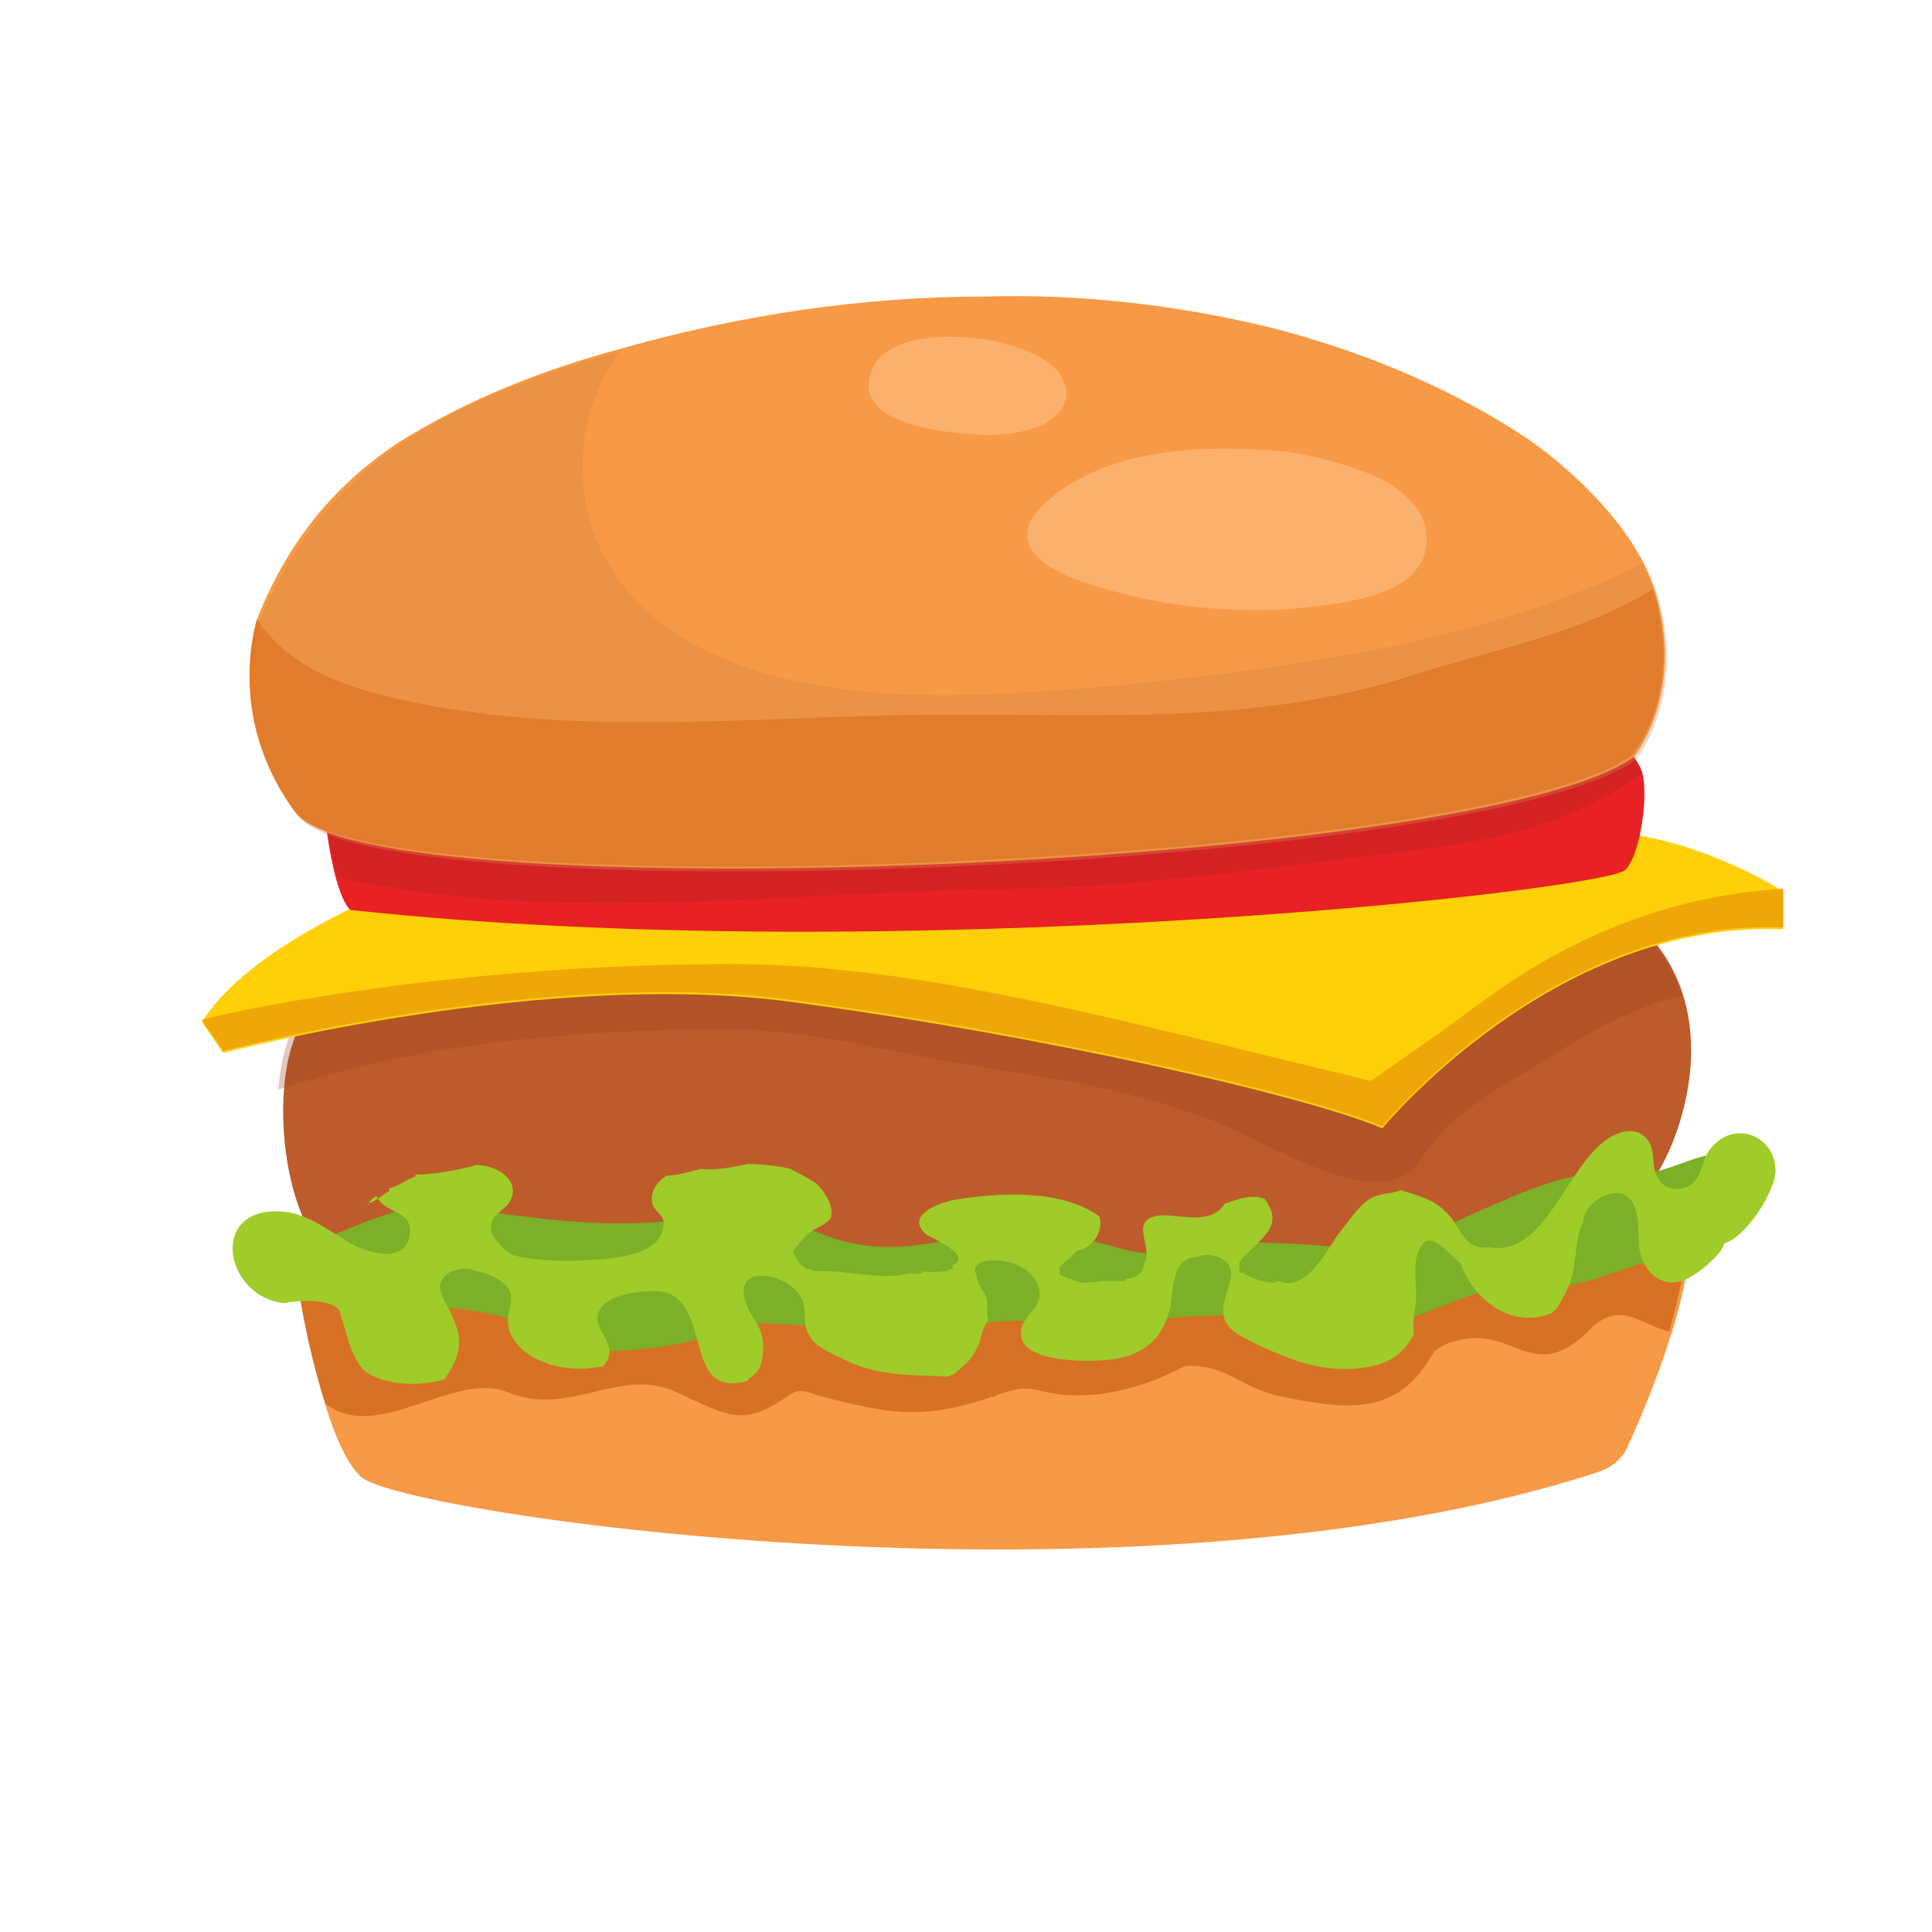 <?xml version="1.0" encoding="utf-8"?>
<!-- Generator: Adobe Illustrator 25.2.1, SVG Export Plug-In . SVG Version: 6.00 Build 0)  -->
<svg version="1.1" id="Layer_3" xmlns="http://www.w3.org/2000/svg" xmlns:xlink="http://www.w3.org/1999/xlink" x="0px" y="0px"
	 viewBox="0 0 200 200" style="enable-background:new 0 0 200 200;" xml:space="preserve">
<style type="text/css">
	.st0{fill:#F89945;}
	.st1{fill:#D77124;}
	.st2{fill:#BE5B2A;}
	.st3{opacity:0.28;fill:#953E25;enable-background:new    ;}
	.st4{fill:#7BB027;}
	.st5{fill:#9FCC29;}
	.st6{fill:#FFCF08;}
	.st7{fill:#EFA708;}
	.st8{fill:#E72124;}
	.st9{opacity:0.55;fill:#C42124;enable-background:new    ;}
	.st10{fill:#E8761F;}
	.st11{opacity:0.32;fill:#FDE5C1;enable-background:new    ;}
	.st12{opacity:0.35;fill:#D48745;enable-background:new    ;}
</style>
<g>
	<path class="st0" d="M30.6,130.8c0,0,2.4,18.2,6.8,22.1c4.4,3.9,80.5,15,128-0.5c1.5-0.5,2.7-1.5,3.2-2.9c2.2-4.8,7.3-17.2,6.1-23
		C173.2,119.2,142.7,143.4,30.6,130.8z"/>
	<path class="st1" d="M52.5,144.1c6.5,2.7,11.6-2.7,17.5,0c5.8,2.7,7,3.6,11.9,0.2c1-0.7,2.2,0,2.9,0.2c6.8,1.7,10.4,2.7,18.2,0
		c1.9-0.7,2.9-1,4.8-0.5c5.1,1.2,10.2-0.2,14.5-2.4c0.2-0.2,0.7-0.2,1-0.2c3.9,0,5.3,2.4,9.5,3.2c6.1,1.2,11.6,2.2,15.3-4.1
		c0.5-1,1.7-1.5,2.7-1.7c5.8-1.7,8,4.8,13.8-1.2c3.2-3.2,5.6-0.2,8.2,0.2c1.2-4.4,2.2-8.5,1.7-11.4c-1.5-7.3-32.2,17-144,4.4
		c0,0,1,8,3.2,14.5C39.1,149.5,46.9,141.9,52.5,144.1z"/>
	<path class="st2" d="M92.7,93.9c0,0-59.4,6.8-62.1,13.3s-1,19.4,3.6,22.8c4.6,3.6,64.7,3.4,74.4,3.9c37.8,2.4,60.4-10.9,61.8-11.2
		c1.5-0.2,9.7-16,0-26.2C161.6,87.4,103.6,94.4,92.7,93.9z"/>
	<path class="st3" d="M73.3,106.5c9.7-0.2,18.4,2.4,27.9,3.9c7.8,1.2,15.5,2.4,23,5.1c6.1,1.9,18.9,11.2,23,4.4
		c3.2-5.1,8.7-7.5,13.6-10.7c2.9-1.9,8.5-5.1,13.3-6.1c-0.7-2.2-1.9-4.4-3.9-6.3c-9-9.2-66.9-2.2-78.1-2.9c0,0-59.4,6.8-62.1,13.3
		c-0.7,1.7-1,3.6-1.2,5.6C43.7,108,58,106.8,73.3,106.5z"/>
	<path class="st4" d="M30.6,129.6c0,0,7.5-3.6,11.9-4.6c4.6-1,17.2,3.2,29.6,1c12.4-2.2,11.6,5.3,25.9,2.4c14.3-2.9,18.2,2.7,22.8,1
		c4.6-1.5,18.2-0.5,21.1,0.2c2.9,0.7,18.7-9.2,24.2-8c5.6,1.2,10.9-3.6,12.4-1.5c1.2,2.4,3.6,7.8-4.1,9.5
		c-7.8,1.7-11.4,4.6-14.8,2.9c-3.4-1.5-22.3,9.2-24.7,6.1s-10.4-2.7-17.5-1.7c-7,1-9.7-1.2-18.2,0.5s-20.4-1.7-24,0.2
		c-3.6,1.9-15.3,3.4-18.2,1c-2.9-2.7-12.9-4.1-15.3-2.7C38.4,137.6,30.9,131.3,30.6,129.6z"/>
	<path class="st5" d="M38.2,124.7c0-0.2-0.2-0.2,0.2-0.2c0.5-0.2,1.5-1,1.9-1.2V123c1-0.2,1.9-1,2.7-1.2v-0.2c1.9,0,4.6-0.5,6.3-1
		c2.2,0,4.8,1.7,3.4,3.9c-0.7,1-1.9,1.2-1.9,2.7c0.2,1.2,1.5,2.2,2.2,2.7c2.4,0.7,6.1,0.7,8.7,0.5c2.2-0.2,6.8-0.5,7-3.6
		c0.2-1-1.2-1.5-1.2-2.4c-0.2-1.2,0.7-2.2,1.5-2.7c1.2,0,2.7-0.5,3.6-0.7c1.5,0.2,3.4-0.2,4.8-0.5c1.5,0,3.2,0.2,4.4,0.5
		c1,0.5,1.9,1,2.7,1.5c0.7,0.7,1.9,2.2,1.5,3.6c-0.5,0.7-1.5,1-2.2,1.5c-0.7,0.7-1.2,1.2-1.7,1.9c0.2,0.7,0.7,1.5,1.5,1.9
		c0.2,0,0.5,0,0.7,0.2c3.4-0.2,6.8,1,9.9,0.2c0.5,0.2,1.2,0,1.5-0.2c0.7,0.2,1.7,0,2.4,0v-0.2c0.2,0,0.2,0,0.5,0V131
		c2.2-1-1.9-2.7-2.7-3.2c-2.2-1.9,1-3.2,2.9-3.6c4.4-0.7,10.9-1.2,15,1.7c0.5,1.5-0.7,3.4-2.4,3.6c-0.2,0.5-1.2,1-1.7,1.7
		c0,0,0,0.5,0,0.7c0.5,0.2,0.7,0.5,1.2,0.5c1,0.7,2.7,0.2,3.6,0.2c0.2,0,0.5,0,0.5,0c0.5,0,1,0,1.5,0v-0.2c0.7,0,1.9-0.5,1.9-1.5
		c1.2-1.7-1.9-4.8,1.9-5.1c2.2,0,5.1,1,6.5-1.2c1.5-0.5,2.7-1,4.1-0.5c2.2,2.9-0.5,4.1-2.4,6.3c0,0,0,0.2-0.2,0.2c0,0.2,0,0.5,0,1
		c0,0.2,0.2,0.2,0.2,0.2v-0.2c0.7,0.7,3.2,1.5,3.9,1c2.7,1.2,4.8-2.9,6.1-4.8c1-1.2,1.7-2.4,2.9-3.4c1.2-1,2.4-0.7,3.6-1.2
		c2.2,0.7,3.6,1,5.1,2.7c1,1.2,1.7,3.6,3.9,3.2c6.3,1.2,8.2-9.2,13.1-11.6c1.5-0.7,2.9-0.5,3.6,0.7s0.2,2.7,1,3.9s2.4,1.2,3.4,0.5
		c1.2-1,1-2.4,1.9-3.6c2.4-3.2,6.8-1.5,6.8,2.2c0,2.2-3.2,7-5.3,7.5c-0.2,1.2-3.2,3.6-4.4,3.9c-2.4,0.7-4.1-1.2-4.4-3.4
		c-0.2-1.9,0.2-4.8-1.7-5.6c-1.7-0.5-4.1,1.2-4.1,2.9c-0.7,1.2-0.7,3.2-1,4.8c-0.2,1.5-1,2.9-1.7,4.1c-0.2,0.2-0.2,0.2-0.5,0.5
		c-3.9,1.7-8-1-9.5-5.1c-1.5-1.2-3.6-4.4-4.6-0.5c-0.2,1.2,0,2.7,0,3.9c0,1.2-0.5,2.7-0.2,3.9c-1.5,2.7-3.4,3.4-6.5,3.6
		c-3.4,0.2-6.5-1-9.5-2.4c-2.4-1.2-4.4-1.9-3.6-4.8c0.2-1,1-2.4,0.5-3.4c-0.5-1-2.4-1.5-3.2-1c-3.2,0-2.4,3.9-3.2,6.1
		c-1,3.2-3.6,4.4-6.5,4.6c-2.2,0.2-9,0.2-8.7-2.9c0-1.5,1.7-2.2,1.9-3.6c0.2-1.7-1.2-2.9-2.4-3.4c-1-0.5-5.1-1-4.1,1.2
		c0,0.7,0.7,1.5,1,2.2c0.2,0.7,0,1.7,0.2,2.4c-0.7,0.7-0.7,2.2-1.2,2.9c-0.5,1.2-1.5,1.9-2.4,2.7c-0.2,0-0.5,0.2-0.7,0.2
		c-3.9-0.2-7.3,0-10.9-1.9c-1-0.5-2.7-1.2-3.2-2.2c-1-1.2-0.2-2.9-1-4.1c-1.2-2.4-6.8-3.6-5.8,0.2c0.5,1.9,1.9,2.7,1.9,4.8
		c0,1.5-0.2,2.7-1.5,3.4c0,0,0,0,0,0.2c-7,2.2-3.6-8.2-9-9.2c-1.7-0.2-5.3,0.2-6.3,1.7c-1.5,2.2,2.4,3.6,0.2,6.1c0,0-0.7,0-0.5,0
		c-3.2,0.7-8.2-0.5-9.2-3.9c-0.5-1.5,0.7-2.9,0-4.1c-0.5-1-2.7-1.9-3.4-1.9c-1-0.5-2.2-0.2-2.9,0.2c-1.2,1-1,1.7-0.2,3.2
		c1.7,3.2,1.9,4.8-0.2,7.8c-2.4,0.7-5.8,0.7-8-0.7c-1.7-1.2-2.2-4.6-2.9-6.5c-1-1.2-4.4-1-5.6-0.7c-6.1-0.5-8-9.7-0.7-9.5
		c2.7,0,5.1,1.9,7.3,3.2c1.7,1,5.8,2.4,6.3-0.7c0.5-2.7-2.7-2.2-3.4-4.1C38.2,124.2,37.9,125,38.2,124.7z"/>
	<path class="st6" d="M47.1,89.6c0,0-20.1,6.5-26.2,16.2l2.2,3.2c0,0,33-8.7,58.7-5.3c25.7,3.4,53.3,9.7,61.3,13.1
		c0,0,17.7-21.6,41.5-20.6v-3.9c0,0-8.7-5.8-19.2-6.3C155.3,85.5,86.4,95.9,47.1,89.6z"/>
	<path class="st7" d="M149.2,106.8c-3.9,2.7-7.3,5.1-7.3,5.1c-26.9-6.5-47-12.1-66.2-12.1c-31,0-54.8,5.6-54.8,5.8l2.2,3.2
		c0,0,33-8.7,58.7-5.3c25.5,3.4,53.3,9.7,61.3,13.1c0,0,17.7-21.6,41.5-20.6V92C165.5,93.2,154.3,103.2,149.2,106.8z"/>
	<path class="st8" d="M166.2,76c0,0,3.4,1.7,3.9,4.4c0.5,2.9-0.5,8.5-1.9,9.7c-3.2,2.2-75.4,10.2-131.9,4.1c0,0-1.9-1-2.9-11.9
		c0,0,16.5,6.1,75.6,3.9C155.8,84.2,166.2,76,166.2,76z"/>
	<path class="st9" d="M105.1,92c12.1-0.2,24.2-1.9,36.4-3.4c10.7-1.2,19.9-2.4,28.4-8.5c-0.5-2.7-3.6-4.1-3.6-4.1
		s-10.4,8.2-57.2,10.2c-59.2,2.2-75.6-3.9-75.6-3.9c0.5,4.1,1,6.8,1.5,8.5C57.6,95.9,81.8,92.2,105.1,92z"/>
	<path class="st0" d="M101.9,30.7c-12.6,0-25.2,1.9-37.3,5.3c-8.2,2.2-16.2,5.3-23.5,9.9c-6.8,4.6-11.2,10.2-14.3,17.7
		c0,0-3.9,10.4,3.9,20.6c7.5,10.2,122.2,5.8,138.4-5.8c0,0,5.8-7,1.9-18.2c-2.2-5.8-8-11.4-12.9-14.8c-8-5.3-17-9-26.2-11.4
		C122.1,31.6,112.1,30.4,101.9,30.7z"/>
	<path class="st10" d="M144.6,70.4c-16.2,4.8-32.2,3.4-49.2,3.6c-17.2,0.2-34.9,2.2-52.1-1.2c-7.5-1.5-13.3-3.6-16.7-8.7
		c-0.7,2.4-2.4,11.2,3.9,19.9c7.5,10.2,122.2,5.8,138.4-5.8c0,0,5.6-6.5,2.2-17.2C163.3,65.8,154.1,67.3,144.6,70.4z"/>
	<path class="st11" d="M104.8,35.8c-3.6-1.2-13.8-2.2-14.8,3.4c-1,4.8,8,5.6,11.2,5.8c3.4,0.2,8.7-0.5,9.2-4.1
		C110.4,38.2,107.7,36.7,104.8,35.8z"/>
	<path class="st11" d="M132.5,46.7c-8.5-0.7-17.9-0.2-24,5.1c-5.1,4.4-0.2,7.3,4.4,8.7c6.8,2.2,14.8,3.2,22.1,2.4
		c4.8-0.5,13.6-1.5,12.6-8c-0.2-1.9-1.7-3.4-3.4-4.6C141.7,48.6,135.4,46.9,132.5,46.7z"/>
	<path class="st12" d="M170.1,58.3c-16.2,8.2-37.1,10.9-53.8,12.6c-12.1,1-25.2,2.2-37.1-1.2C67.5,66.3,59,58.3,60.5,45.4
		c0.5-3.4,1.7-6.3,3.6-9c-8,2.2-16,5.1-22.8,9.7C34.5,50.8,30.2,56.4,27,63.9c0,0-3.9,10.4,3.9,20.6c7.5,10.2,122.2,5.8,138.4-5.8
		c0,0,5.8-7,1.9-18.2C170.5,59.8,170.3,59,170.1,58.3z"/>
</g>
</svg>
